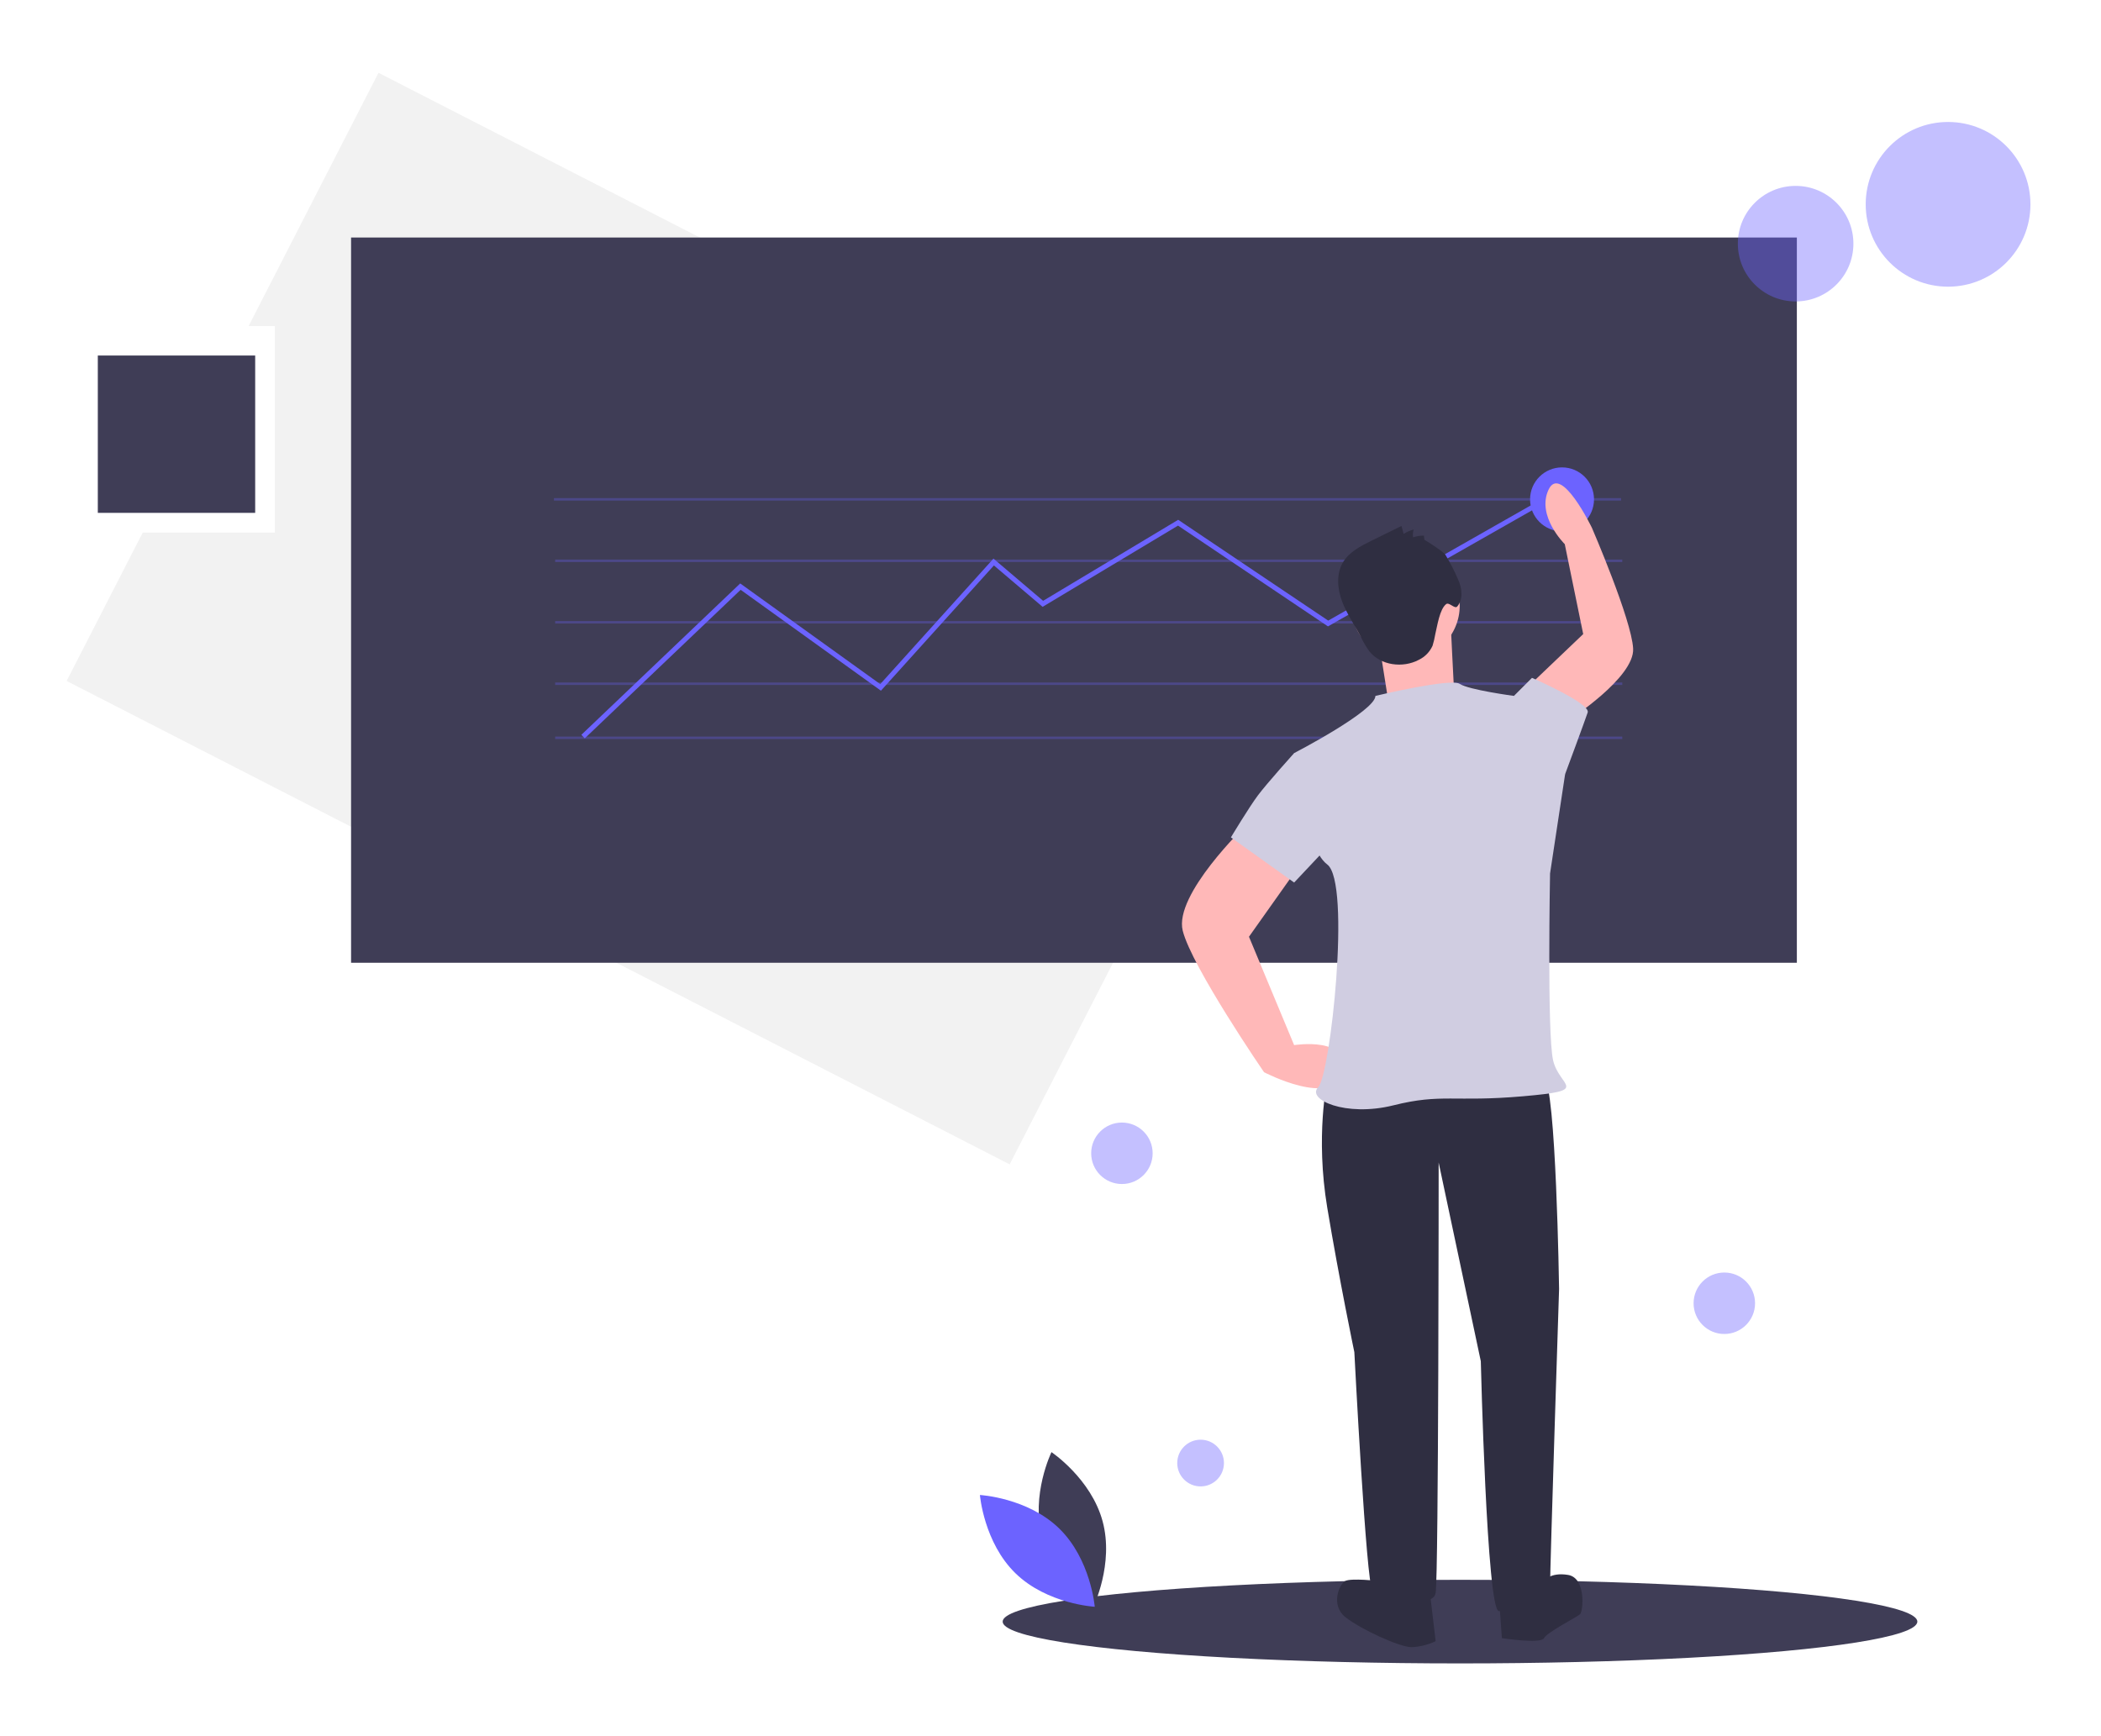 <?xml version="1.0" encoding="utf-8"?>
<!-- Generator: Adobe Illustrator 16.0.0, SVG Export Plug-In . SVG Version: 6.00 Build 0)  -->
<!DOCTYPE svg PUBLIC "-//W3C//DTD SVG 1.1//EN" "http://www.w3.org/Graphics/SVG/1.1/DTD/svg11.dtd">
<svg version="1.1" id="bca70d0a-57dd-451b-a82c-bb6927f27458"
	 xmlns="http://www.w3.org/2000/svg" xmlns:xlink="http://www.w3.org/1999/xlink" x="0px" y="0px" width="536px" height="443px"
	 viewBox="131.841 102.004 536 443" enable-background="new 131.841 102.004 536 443" xml:space="preserve">
<title>We help businesses unique online experiences</title>
<polygon fill="#F2F2F2" points="228.4,120.575 195.272,185.191 201.96,185.191 201.96,237.883 168.257,237.883 148.841,275.753 
	389.423,399.099 468.983,243.921 "/>
<rect x="221.406" y="162.609" fill="#3F3D56" width="368.843" height="185.048"/>
<rect x="273.157" y="229.101" opacity="0.3" fill="#6C63FF" enable-background="new    " width="272.242" height="0.627"/>
<rect x="273.47" y="244.783" opacity="0.3" fill="#6C63FF" enable-background="new    " width="272.242" height="0.627"/>
<rect x="273.47" y="276.147" opacity="0.3" fill="#6C63FF" enable-background="new    " width="272.242" height="0.627"/>
<rect x="273.47" y="289.947" opacity="0.3" fill="#6C63FF" enable-background="new    " width="272.242" height="0.627"/>
<rect x="273.47" y="260.465" opacity="0.3" fill="#6C63FF" enable-background="new    " width="272.242" height="0.627"/>
<ellipse fill="#3F3D56" cx="504.311" cy="515.769" rx="116.675" ry="10.664"/>
<polygon fill="#6C63FF" points="281.023,290.402 280.158,289.494 320.681,250.87 356.402,276.564 385.29,244.538 397.956,255.305 
	432.412,234.63 470.686,260.355 530.754,226.188 531.374,227.277 470.63,261.83 432.374,236.117 397.829,256.843 385.405,246.282 
	356.582,278.238 320.792,252.496 "/>
<path fill="#3F3D56" d="M397.72,494.34c2.948,10.898,13.046,17.648,13.046,17.648s5.319-10.92,2.37-21.819
	c-2.947-10.897-13.046-17.647-13.046-17.647S394.771,483.442,397.72,494.34z"/>
<path fill="#6C63FF" d="M402.052,491.998c8.09,7.875,9.078,19.982,9.078,19.982s-12.128-0.663-20.218-8.538
	c-8.09-7.876-9.078-19.981-9.078-19.981S393.962,484.124,402.052,491.998z"/>
<circle opacity="0.4" fill="#6C63FF" enable-background="new    " cx="628.827" cy="154.14" r="21.014"/>
<circle opacity="0.4" fill="#6C63FF" enable-background="new    " cx="589.936" cy="164.177" r="14.741"/>
<circle opacity="0.4" fill="#6C63FF" enable-background="new    " cx="571.744" cy="434.536" r="7.841"/>
<circle opacity="0.4" fill="#6C63FF" enable-background="new    " cx="438.133" cy="475.31" r="5.959"/>
<circle opacity="0.4" fill="#6C63FF" enable-background="new    " cx="418.06" cy="396.271" r="7.841"/>
<circle fill="#6C63FF" cx="530.343" cy="229.415" r="8.155"/>
<path fill="#2F2E41" d="M477.358,377.119l-6.913,0.769c0,0-3.073,13.825,0,32.26c3.072,18.435,6.913,36.87,6.913,36.87
	s3.071,59.911,4.608,60.68c1.536,0.768,15.362,5.377,16.13,0.768c0.769-4.608,0.769-109.839,0.769-109.839l10.753,50.694
	c0,0,1.536,63.754,4.609,63.754c3.072,0,13.058-0.768,13.058-6.146c0-5.376,2.304-76.042,2.304-76.042s-0.768-52.232-3.84-53.768
	C522.676,375.583,477.358,377.119,477.358,377.119z"/>
<path fill="#2F2E41" d="M483.503,505.392c0,0-6.913-0.769-8.449,0s-3.841,6.146,0,9.218s13.826,7.681,16.898,7.681
	c2.131-0.094,4.22-0.616,6.145-1.536l-1.536-13.058L483.503,505.392z"/>
<path fill="#2F2E41" d="M514.228,509.233l0.769,10.753c0,0,9.984,1.537,10.753,0c0.768-1.536,8.449-5.376,9.218-6.144
	c0.768-0.769,1.535-9.219-3.073-9.986s-6.145,1.536-6.145,1.536L514.228,509.233z"/>
<path fill="#FFB8B8" d="M449.706,312.597c0,0-18.435,17.666-16.131,26.883c2.305,9.219,20.739,36.103,20.739,36.103
	s17.667,9.217,19.971,0c2.305-9.219-12.289-6.914-12.289-6.914l-11.521-27.651l13.058-18.435L449.706,312.597z"/>
<path fill="#FFB8B8" d="M532.077,285.72c0,0,16.793-10.799,16.404-18.218c-0.389-7.419-10.512-30.813-10.512-30.813
	s-7.921-16.465-11.068-9.736c-3.148,6.729,4.138,13.893,4.138,13.893l4.703,22.947l-12.782,12.193L532.077,285.72z"/>
<circle fill="#FFB8B8" cx="490.416" cy="256.525" r="13.826"/>
<path fill="#FFB8B8" d="M483.503,264.974l2.305,14.594l16.897-3.073c0,0-0.768-14.594-0.768-16.13S483.503,264.974,483.503,264.974z
	"/>
<path fill="#D0CDE1" d="M482.734,279.568c0,0,19.203-4.609,21.508-3.073c2.304,1.537,13.825,3.073,13.825,3.073l13.059,19.971
	l-3.841,25.347c0,0-0.769,40.71,0.769,47.623c1.535,6.913,9.984,7.681-7.682,9.217c-17.667,1.537-20.738-0.768-33.028,2.305
	c-12.29,3.073-22.275-1.536-19.203-4.608s8.449-52.231,2.305-56.84c-6.146-4.609-8.449-28.42-8.449-28.42
	S482.734,283.409,482.734,279.568z"/>
<path fill="#D0CDE1" d="M515.764,281.873l2.304-2.304l4.608-4.609c0,0,14.979,6.529,14.211,8.833
	c-0.769,2.304-5.761,15.746-5.761,15.746l-6.913,2.304L515.764,281.873z"/>
<path fill="#D0CDE1" d="M471.213,295.699l-9.217-1.537c0,0-6.913,7.681-9.218,10.754c-2.304,3.072-6.912,10.753-6.912,10.753
	l16.13,11.521l12.289-13.058L471.213,295.699z"/>
<path fill="#2F2E41" d="M495.241,239.775l-0.143-1.107c-0.939-0.006-1.873,0.141-2.767,0.435c-0.092-0.668-0.033-1.348,0.171-1.99
	c-0.907,0.233-1.771,0.609-2.562,1.113l-0.559-2.021l-7.678,3.784c-2.757,1.358-5.663,2.852-7.238,5.49
	c-1.757,2.941-1.451,6.721-0.25,9.929c1.2,3.209,3.195,6.048,4.795,9.078c0.607,1.303,1.338,2.545,2.18,3.709
	c2.898,3.613,8.54,4.343,12.627,2.163c1.555-0.75,2.794-2.025,3.499-3.601c0.298-0.978,0.531-1.974,0.699-2.981
	c0.505-2.065,1.092-6.327,2.769-7.633c0.738-0.574,2.201,1.331,2.813,0.623c1.571-1.819,1.242-4.624,0.267-6.821
	c-0.938-2.206-2.032-4.342-3.277-6.391C500.06,242.729,495.224,239.642,495.241,239.775z"/>
<rect x="156.795" y="192.718" fill="#3F3D56" width="40.146" height="40.146"/>
</svg>
